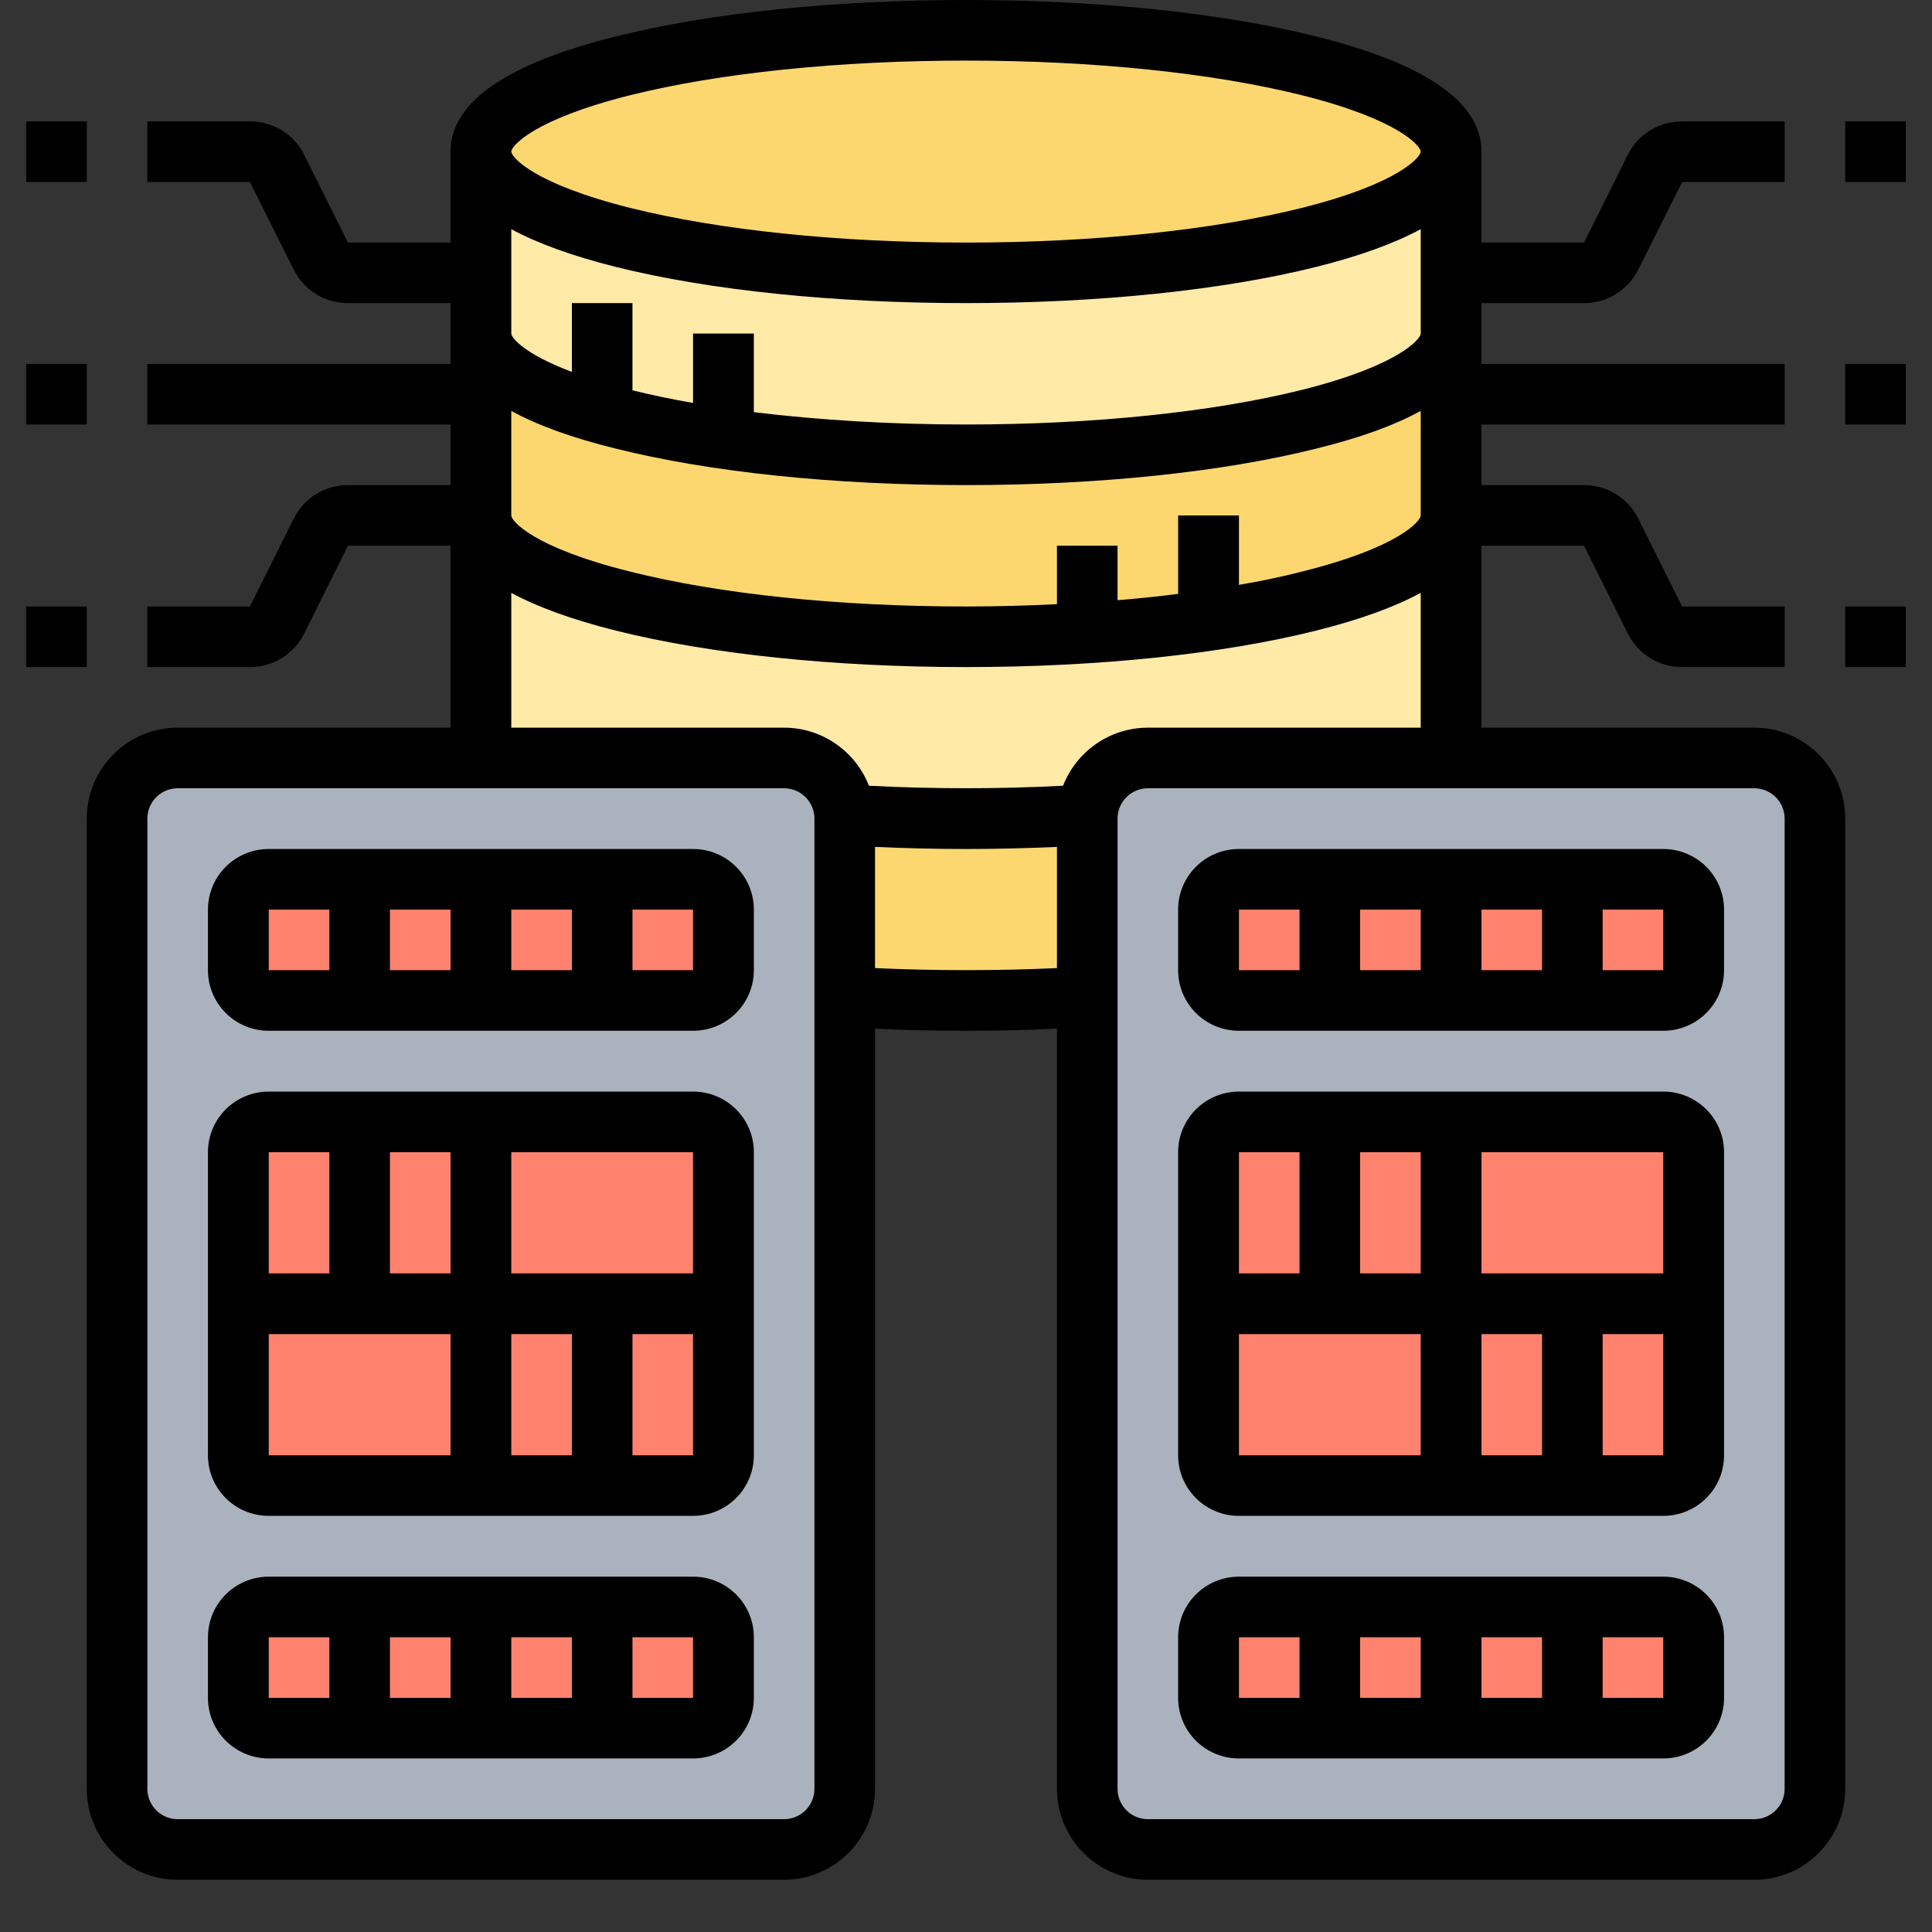 <?xml version="1.0" encoding="UTF-8"?><svg xmlns="http://www.w3.org/2000/svg" xmlns:xlink="http://www.w3.org/1999/xlink" contentScriptType="text/ecmascript" width="36" zoomAndPan="magnify" contentStyleType="text/css" viewBox="0 0 36 36" height="36" preserveAspectRatio="xMidYMid meet" version="1.0"><rect x="0" y="0" width="36" height="36" fill="#333333" stroke="none"/><defs><clipPath id="clip-0"><path d="M 1 0 L 35 0 L 35 35.027 L 1 35.027 Z M 1 0 " clip-rule="nonzero"/></clipPath><clipPath id="clip-1"><path d="M 0.488 2 L 2 2 L 2 4 L 0.488 4 Z M 0.488 2 " clip-rule="nonzero"/></clipPath><clipPath id="clip-2"><path d="M 0.488 11 L 2 11 L 2 13 L 0.488 13 Z M 0.488 11 " clip-rule="nonzero"/></clipPath><clipPath id="clip-3"><path d="M 0.488 6 L 2 6 L 2 8 L 0.488 8 Z M 0.488 6 " clip-rule="nonzero"/></clipPath><clipPath id="clip-4"><path d="M 34 2 L 35.512 2 L 35.512 4 L 34 4 Z M 34 2 " clip-rule="nonzero"/></clipPath><clipPath id="clip-5"><path d="M 34 11 L 35.512 11 L 35.512 13 L 34 13 Z M 34 11 " clip-rule="nonzero"/></clipPath><clipPath id="clip-6"><path d="M 34 6 L 35.512 6 L 35.512 8 L 34 8 Z M 34 6 " clip-rule="nonzero"/></clipPath></defs><path fill="rgb(100%, 91.759%, 65.489%)" d="M 27.039 9.605 L 27.039 14.125 L 21.391 14.125 C 20.789 14.125 20.297 14.59 20.262 15.184 C 19.539 15.23 18.781 15.254 18 15.254 C 17.219 15.254 16.461 15.23 15.738 15.184 C 15.703 14.59 15.211 14.125 14.609 14.125 L 8.961 14.125 L 8.961 9.605 C 8.961 10.852 13.008 11.863 18 11.863 C 18.781 11.863 19.539 11.84 20.262 11.793 C 21.062 11.742 21.82 11.664 22.52 11.562 C 25.223 11.172 27.039 10.441 27.039 9.605 Z M 27.039 9.605 " fill-opacity="1" fill-rule="nonzero"/><path fill="rgb(100%, 91.759%, 65.489%)" d="M 27.039 2.824 L 27.039 6.215 C 27.039 7.461 22.992 8.473 18 8.473 C 16.355 8.473 14.809 8.363 13.48 8.172 C 12.629 8.051 11.867 7.891 11.219 7.707 C 9.816 7.312 8.961 6.789 8.961 6.215 L 8.961 2.824 C 8.961 4.074 13.008 5.086 18 5.086 C 22.992 5.086 27.039 4.074 27.039 2.824 Z M 27.039 2.824 " fill-opacity="1" fill-rule="nonzero"/><path fill="rgb(98.819%, 84.309%, 43.919%)" d="M 20.262 15.184 C 20.262 15.207 20.262 15.23 20.262 15.254 L 20.262 18.57 C 19.539 18.617 18.781 18.645 18 18.645 C 17.219 18.645 16.461 18.617 15.738 18.57 L 15.738 15.254 C 15.738 15.23 15.738 15.207 15.738 15.184 C 16.461 15.23 17.219 15.254 18 15.254 C 18.781 15.254 19.539 15.23 20.262 15.184 Z M 20.262 15.184 " fill-opacity="1" fill-rule="nonzero"/><path fill="rgb(98.819%, 84.309%, 43.919%)" d="M 22.52 11.562 C 21.82 11.664 21.062 11.742 20.262 11.793 C 19.539 11.84 18.781 11.863 18 11.863 C 13.008 11.863 8.961 10.852 8.961 9.605 L 8.961 6.215 C 8.961 6.789 9.816 7.312 11.219 7.707 C 11.867 7.891 12.629 8.051 13.48 8.172 C 14.809 8.363 16.355 8.473 18 8.473 C 22.992 8.473 27.039 7.461 27.039 6.215 L 27.039 9.605 C 27.039 10.441 25.223 11.172 22.52 11.562 Z M 22.52 11.562 " fill-opacity="1" fill-rule="nonzero"/><path fill="rgb(98.819%, 84.309%, 43.919%)" d="M 27.039 2.824 C 27.039 2.973 26.98 3.121 26.867 3.266 C 26.75 3.41 26.578 3.551 26.352 3.691 C 26.125 3.828 25.844 3.957 25.516 4.082 C 25.188 4.203 24.812 4.316 24.391 4.422 C 23.973 4.527 23.516 4.621 23.023 4.703 C 22.527 4.785 22.008 4.855 21.461 4.914 C 20.91 4.969 20.344 5.012 19.762 5.043 C 19.18 5.07 18.594 5.086 18 5.086 C 17.406 5.086 16.82 5.07 16.238 5.043 C 15.656 5.012 15.09 4.969 14.539 4.914 C 13.992 4.855 13.473 4.785 12.977 4.703 C 12.484 4.621 12.027 4.527 11.609 4.422 C 11.188 4.316 10.812 4.203 10.484 4.082 C 10.156 3.957 9.875 3.828 9.648 3.691 C 9.422 3.551 9.25 3.41 9.133 3.266 C 9.02 3.121 8.961 2.973 8.961 2.824 C 8.961 2.676 9.02 2.531 9.133 2.383 C 9.25 2.238 9.422 2.098 9.648 1.961 C 9.875 1.824 10.156 1.691 10.484 1.57 C 10.812 1.445 11.188 1.332 11.609 1.227 C 12.027 1.121 12.484 1.027 12.977 0.945 C 13.473 0.863 13.992 0.793 14.539 0.738 C 15.09 0.68 15.656 0.637 16.238 0.609 C 16.82 0.578 17.406 0.566 18 0.566 C 18.594 0.566 19.18 0.578 19.762 0.609 C 20.344 0.637 20.91 0.68 21.461 0.738 C 22.008 0.793 22.527 0.863 23.023 0.945 C 23.516 1.027 23.973 1.121 24.391 1.227 C 24.812 1.332 25.188 1.445 25.516 1.57 C 25.844 1.691 26.125 1.824 26.352 1.961 C 26.578 2.098 26.75 2.238 26.867 2.383 C 26.98 2.531 27.039 2.676 27.039 2.824 Z M 27.039 2.824 " fill-opacity="1" fill-rule="nonzero"/><path fill="rgb(66.669%, 69.8%, 74.12%)" d="M 33.82 15.254 L 33.82 33.332 C 33.82 33.957 33.312 34.461 32.688 34.461 L 21.391 34.461 C 20.766 34.461 20.262 33.957 20.262 33.332 L 20.262 15.254 C 20.262 15.23 20.262 15.207 20.262 15.184 C 20.297 14.59 20.789 14.125 21.391 14.125 L 32.688 14.125 C 33.312 14.125 33.82 14.629 33.82 15.254 Z M 33.82 15.254 " fill-opacity="1" fill-rule="nonzero"/><path fill="rgb(66.669%, 69.8%, 74.12%)" d="M 15.738 18.57 L 15.738 33.332 C 15.738 33.957 15.234 34.461 14.609 34.461 L 3.312 34.461 C 2.688 34.461 2.18 33.957 2.18 33.332 L 2.18 15.254 C 2.18 14.629 2.688 14.125 3.312 14.125 L 14.609 14.125 C 15.211 14.125 15.703 14.59 15.738 15.184 C 15.738 15.207 15.738 15.23 15.738 15.254 Z M 15.738 18.57 " fill-opacity="1" fill-rule="nonzero"/><path fill="rgb(100%, 50.98%, 43.14%)" d="M 31.559 16.949 L 31.559 18.078 C 31.559 18.391 31.305 18.645 30.992 18.645 L 23.086 18.645 C 22.773 18.645 22.52 18.391 22.52 18.078 L 22.52 16.949 C 22.52 16.637 22.773 16.383 23.086 16.383 L 30.992 16.383 C 31.305 16.383 31.559 16.637 31.559 16.949 Z M 31.559 16.949 " fill-opacity="1" fill-rule="nonzero"/><path fill="rgb(100%, 50.98%, 43.14%)" d="M 31.559 21.469 L 31.559 27.117 C 31.559 27.43 31.305 27.684 30.992 27.684 L 23.086 27.684 C 22.773 27.684 22.52 27.43 22.52 27.117 L 22.52 21.469 C 22.52 21.156 22.773 20.902 23.086 20.902 L 30.992 20.902 C 31.305 20.902 31.559 21.156 31.559 21.469 Z M 31.559 21.469 " fill-opacity="1" fill-rule="nonzero"/><path fill="rgb(100%, 50.98%, 43.14%)" d="M 31.559 30.508 L 31.559 31.637 C 31.559 31.949 31.305 32.203 30.992 32.203 L 23.086 32.203 C 22.773 32.203 22.52 31.949 22.52 31.637 L 22.52 30.508 C 22.52 30.195 22.773 29.941 23.086 29.941 L 30.992 29.941 C 31.305 29.941 31.559 30.195 31.559 30.508 Z M 31.559 30.508 " fill-opacity="1" fill-rule="nonzero"/><path fill="rgb(100%, 50.98%, 43.14%)" d="M 13.48 30.508 L 13.48 31.637 C 13.48 31.949 13.227 32.203 12.914 32.203 L 5.008 32.203 C 4.695 32.203 4.441 31.949 4.441 31.637 L 4.441 30.508 C 4.441 30.195 4.695 29.941 5.008 29.941 L 12.914 29.941 C 13.227 29.941 13.48 30.195 13.48 30.508 Z M 13.48 30.508 " fill-opacity="1" fill-rule="nonzero"/><path fill="rgb(100%, 50.98%, 43.14%)" d="M 13.48 21.469 L 13.48 27.117 C 13.48 27.43 13.227 27.684 12.914 27.684 L 5.008 27.684 C 4.695 27.684 4.441 27.43 4.441 27.117 L 4.441 21.469 C 4.441 21.156 4.695 20.902 5.008 20.902 L 12.914 20.902 C 13.227 20.902 13.48 21.156 13.48 21.469 Z M 13.48 21.469 " fill-opacity="1" fill-rule="nonzero"/><path fill="rgb(100%, 50.98%, 43.14%)" d="M 13.48 16.949 L 13.48 18.078 C 13.48 18.391 13.227 18.645 12.914 18.645 L 5.008 18.645 C 4.695 18.645 4.441 18.391 4.441 18.078 L 4.441 16.949 C 4.441 16.637 4.695 16.383 5.008 16.383 L 12.914 16.383 C 13.227 16.383 13.48 16.637 13.48 16.949 Z M 13.48 16.949 " fill-opacity="1" fill-rule="nonzero"/><g clip-path="url(#clip-0)"><path fill="rgb(0%, 0%, 0%)" d="M 32.688 13.559 L 27.605 13.559 L 27.605 10.168 L 29.516 10.168 L 30.332 11.805 C 30.523 12.191 30.914 12.43 31.344 12.43 L 33.254 12.43 L 33.254 11.301 L 31.344 11.301 L 30.527 9.664 C 30.332 9.277 29.945 9.039 29.516 9.039 L 27.605 9.039 L 27.605 7.91 L 33.254 7.91 L 33.254 6.781 L 27.605 6.781 L 27.605 5.648 L 29.516 5.648 C 29.945 5.648 30.332 5.41 30.527 5.023 L 31.344 3.391 L 33.254 3.391 L 33.254 2.262 L 31.344 2.262 C 30.914 2.262 30.523 2.5 30.332 2.883 L 29.516 4.52 L 27.605 4.52 L 27.605 2.824 C 27.605 1.91 26.57 1.188 24.527 0.68 C 22.777 0.242 20.461 0 18 0 C 15.539 0 13.223 0.242 11.473 0.68 C 9.43 1.188 8.395 1.91 8.395 2.824 L 8.395 4.52 L 6.484 4.52 L 5.668 2.883 C 5.477 2.5 5.086 2.262 4.656 2.262 L 2.746 2.262 L 2.746 3.391 L 4.656 3.391 L 5.473 5.023 C 5.668 5.41 6.055 5.648 6.484 5.648 L 8.395 5.648 L 8.395 6.781 L 2.746 6.781 L 2.746 7.91 L 8.395 7.91 L 8.395 9.039 L 6.484 9.039 C 6.055 9.039 5.668 9.277 5.473 9.664 L 4.656 11.301 L 2.746 11.301 L 2.746 12.43 L 4.656 12.43 C 5.086 12.43 5.477 12.191 5.668 11.805 L 6.484 10.168 L 8.395 10.168 L 8.395 13.559 L 3.312 13.559 C 2.375 13.559 1.617 14.32 1.617 15.254 L 1.617 33.332 C 1.617 34.266 2.375 35.027 3.312 35.027 L 14.609 35.027 C 15.543 35.027 16.305 34.266 16.305 33.332 L 16.305 19.168 C 16.863 19.195 17.43 19.207 18 19.207 C 18.57 19.207 19.137 19.195 19.695 19.168 L 19.695 33.332 C 19.695 34.266 20.457 35.027 21.391 35.027 L 32.688 35.027 C 33.625 35.027 34.383 34.266 34.383 33.332 L 34.383 15.254 C 34.383 14.32 33.625 13.559 32.688 13.559 Z M 21.953 9.605 L 21.953 11.066 C 21.59 11.113 21.211 11.152 20.824 11.184 L 20.824 10.168 L 19.695 10.168 L 19.695 11.258 C 19.141 11.285 18.574 11.301 18 11.301 C 15.629 11.301 13.41 11.07 11.746 10.652 C 9.922 10.199 9.527 9.703 9.527 9.605 L 9.527 7.656 C 10.016 7.926 10.664 8.16 11.473 8.359 C 13.223 8.797 15.539 9.039 18 9.039 C 20.461 9.039 22.777 8.797 24.527 8.359 C 25.336 8.16 25.984 7.926 26.473 7.656 L 26.473 9.605 C 26.473 9.703 26.078 10.199 24.254 10.652 C 23.891 10.746 23.496 10.828 23.086 10.898 L 23.086 9.605 Z M 11.746 1.773 C 13.41 1.359 15.629 1.129 18 1.129 C 20.371 1.129 22.59 1.359 24.254 1.773 C 26.078 2.23 26.473 2.727 26.473 2.824 C 26.473 2.922 26.078 3.418 24.254 3.875 C 22.59 4.289 20.371 4.52 18 4.52 C 15.629 4.52 13.41 4.289 11.746 3.875 C 9.922 3.418 9.527 2.922 9.527 2.824 C 9.527 2.727 9.922 2.23 11.746 1.773 Z M 9.527 4.27 C 10.016 4.535 10.664 4.77 11.473 4.973 C 13.223 5.41 15.539 5.648 18 5.648 C 20.461 5.648 22.777 5.41 24.527 4.973 C 25.336 4.77 25.984 4.535 26.473 4.27 L 26.473 6.215 C 26.473 6.312 26.078 6.809 24.254 7.266 C 22.59 7.68 20.371 7.91 18 7.91 C 16.602 7.91 15.258 7.828 14.047 7.68 L 14.047 6.215 L 12.914 6.215 L 12.914 7.508 C 12.516 7.441 12.137 7.359 11.785 7.273 L 11.785 5.648 L 10.656 5.648 L 10.656 6.93 C 9.754 6.59 9.527 6.289 9.527 6.215 Z M 9.527 11.047 C 10.016 11.312 10.664 11.547 11.473 11.75 C 13.223 12.188 15.539 12.43 18 12.43 C 20.461 12.43 22.777 12.188 24.527 11.75 C 25.336 11.547 25.984 11.312 26.473 11.047 L 26.473 13.559 L 21.391 13.559 C 20.672 13.559 20.055 14.008 19.809 14.641 C 18.625 14.703 17.375 14.703 16.191 14.641 C 15.945 14.008 15.328 13.559 14.609 13.559 L 9.527 13.559 Z M 15.176 33.332 C 15.176 33.645 14.922 33.898 14.609 33.898 L 3.312 33.898 C 3 33.898 2.746 33.645 2.746 33.332 L 2.746 15.254 C 2.746 14.941 3 14.688 3.312 14.688 L 14.609 14.688 C 14.922 14.688 15.176 14.941 15.176 15.254 Z M 16.305 18.039 L 16.305 15.781 C 16.863 15.805 17.43 15.82 18 15.82 C 18.57 15.82 19.137 15.805 19.695 15.781 L 19.695 18.039 C 18.582 18.09 17.418 18.09 16.305 18.039 Z M 33.254 33.332 C 33.254 33.645 33 33.898 32.688 33.898 L 21.391 33.898 C 21.078 33.898 20.824 33.645 20.824 33.332 L 20.824 15.254 C 20.824 14.941 21.078 14.688 21.391 14.688 L 32.688 14.688 C 33 14.688 33.254 14.941 33.254 15.254 Z M 33.254 33.332 " fill-opacity="1" fill-rule="nonzero"/></g><path fill="rgb(0%, 0%, 0%)" d="M 30.992 15.82 L 23.086 15.82 C 22.461 15.82 21.953 16.324 21.953 16.949 L 21.953 18.078 C 21.953 18.703 22.461 19.207 23.086 19.207 L 30.992 19.207 C 31.617 19.207 32.125 18.703 32.125 18.078 L 32.125 16.949 C 32.125 16.324 31.617 15.82 30.992 15.82 Z M 27.605 16.949 L 28.734 16.949 L 28.734 18.078 L 27.605 18.078 Z M 26.473 18.078 L 25.344 18.078 L 25.344 16.949 L 26.473 16.949 Z M 23.086 16.949 L 24.215 16.949 L 24.215 18.078 L 23.086 18.078 Z M 30.992 18.078 L 29.863 18.078 L 29.863 16.949 L 30.992 16.949 Z M 30.992 18.078 " fill-opacity="1" fill-rule="nonzero"/><path fill="rgb(0%, 0%, 0%)" d="M 30.992 20.34 L 23.086 20.34 C 22.461 20.34 21.953 20.844 21.953 21.469 L 21.953 27.117 C 21.953 27.742 22.461 28.246 23.086 28.246 L 30.992 28.246 C 31.617 28.246 32.125 27.742 32.125 27.117 L 32.125 21.469 C 32.125 20.844 31.617 20.34 30.992 20.34 Z M 30.992 23.727 L 27.605 23.727 L 27.605 21.469 L 30.992 21.469 Z M 28.734 24.859 L 28.734 27.117 L 27.605 27.117 L 27.605 24.859 Z M 26.473 23.727 L 25.344 23.727 L 25.344 21.469 L 26.473 21.469 Z M 24.215 21.469 L 24.215 23.727 L 23.086 23.727 L 23.086 21.469 Z M 23.086 24.859 L 26.473 24.859 L 26.473 27.117 L 23.086 27.117 Z M 29.863 27.117 L 29.863 24.859 L 30.992 24.859 L 30.992 27.117 Z M 29.863 27.117 " fill-opacity="1" fill-rule="nonzero"/><path fill="rgb(0%, 0%, 0%)" d="M 30.992 29.379 L 23.086 29.379 C 22.461 29.379 21.953 29.883 21.953 30.508 L 21.953 31.637 C 21.953 32.262 22.461 32.766 23.086 32.766 L 30.992 32.766 C 31.617 32.766 32.125 32.262 32.125 31.637 L 32.125 30.508 C 32.125 29.883 31.617 29.379 30.992 29.379 Z M 27.605 30.508 L 28.734 30.508 L 28.734 31.637 L 27.605 31.637 Z M 26.473 31.637 L 25.344 31.637 L 25.344 30.508 L 26.473 30.508 Z M 23.086 30.508 L 24.215 30.508 L 24.215 31.637 L 23.086 31.637 Z M 30.992 31.637 L 29.863 31.637 L 29.863 30.508 L 30.992 30.508 Z M 30.992 31.637 " fill-opacity="1" fill-rule="nonzero"/><path fill="rgb(0%, 0%, 0%)" d="M 12.914 15.82 L 5.008 15.82 C 4.383 15.82 3.875 16.324 3.875 16.949 L 3.875 18.078 C 3.875 18.703 4.383 19.207 5.008 19.207 L 12.914 19.207 C 13.539 19.207 14.047 18.703 14.047 18.078 L 14.047 16.949 C 14.047 16.324 13.539 15.82 12.914 15.82 Z M 9.527 16.949 L 10.656 16.949 L 10.656 18.078 L 9.527 18.078 Z M 8.395 18.078 L 7.266 18.078 L 7.266 16.949 L 8.395 16.949 Z M 5.008 16.949 L 6.137 16.949 L 6.137 18.078 L 5.008 18.078 Z M 12.914 18.078 L 11.785 18.078 L 11.785 16.949 L 12.914 16.949 Z M 12.914 18.078 " fill-opacity="1" fill-rule="nonzero"/><path fill="rgb(0%, 0%, 0%)" d="M 12.914 20.34 L 5.008 20.34 C 4.383 20.34 3.875 20.844 3.875 21.469 L 3.875 27.117 C 3.875 27.742 4.383 28.246 5.008 28.246 L 12.914 28.246 C 13.539 28.246 14.047 27.742 14.047 27.117 L 14.047 21.469 C 14.047 20.844 13.539 20.34 12.914 20.34 Z M 12.914 23.727 L 9.527 23.727 L 9.527 21.469 L 12.914 21.469 Z M 10.656 24.859 L 10.656 27.117 L 9.527 27.117 L 9.527 24.859 Z M 8.395 23.727 L 7.266 23.727 L 7.266 21.469 L 8.395 21.469 Z M 6.137 21.469 L 6.137 23.727 L 5.008 23.727 L 5.008 21.469 Z M 5.008 24.859 L 8.395 24.859 L 8.395 27.117 L 5.008 27.117 Z M 11.785 27.117 L 11.785 24.859 L 12.914 24.859 L 12.914 27.117 Z M 11.785 27.117 " fill-opacity="1" fill-rule="nonzero"/><path fill="rgb(0%, 0%, 0%)" d="M 12.914 29.379 L 5.008 29.379 C 4.383 29.379 3.875 29.883 3.875 30.508 L 3.875 31.637 C 3.875 32.262 4.383 32.766 5.008 32.766 L 12.914 32.766 C 13.539 32.766 14.047 32.262 14.047 31.637 L 14.047 30.508 C 14.047 29.883 13.539 29.379 12.914 29.379 Z M 9.527 30.508 L 10.656 30.508 L 10.656 31.637 L 9.527 31.637 Z M 8.395 31.637 L 7.266 31.637 L 7.266 30.508 L 8.395 30.508 Z M 5.008 30.508 L 6.137 30.508 L 6.137 31.637 L 5.008 31.637 Z M 12.914 31.637 L 11.785 31.637 L 11.785 30.508 L 12.914 30.508 Z M 12.914 31.637 " fill-opacity="1" fill-rule="nonzero"/><g clip-path="url(#clip-1)"><path fill="rgb(0%, 0%, 0%)" d="M 0.488 2.262 L 1.617 2.262 L 1.617 3.391 L 0.488 3.391 Z M 0.488 2.262 " fill-opacity="1" fill-rule="nonzero"/></g><g clip-path="url(#clip-2)"><path fill="rgb(0%, 0%, 0%)" d="M 0.488 11.301 L 1.617 11.301 L 1.617 12.43 L 0.488 12.43 Z M 0.488 11.301 " fill-opacity="1" fill-rule="nonzero"/></g><g clip-path="url(#clip-3)"><path fill="rgb(0%, 0%, 0%)" d="M 0.488 6.781 L 1.617 6.781 L 1.617 7.91 L 0.488 7.91 Z M 0.488 6.781 " fill-opacity="1" fill-rule="nonzero"/></g><g clip-path="url(#clip-4)"><path fill="rgb(0%, 0%, 0%)" d="M 34.383 2.262 L 35.512 2.262 L 35.512 3.391 L 34.383 3.391 Z M 34.383 2.262 " fill-opacity="1" fill-rule="nonzero"/></g><g clip-path="url(#clip-5)"><path fill="rgb(0%, 0%, 0%)" d="M 34.383 11.301 L 35.512 11.301 L 35.512 12.43 L 34.383 12.43 Z M 34.383 11.301 " fill-opacity="1" fill-rule="nonzero"/></g><g clip-path="url(#clip-6)"><path fill="rgb(0%, 0%, 0%)" d="M 34.383 6.781 L 35.512 6.781 L 35.512 7.91 L 34.383 7.91 Z M 34.383 6.781 " fill-opacity="1" fill-rule="nonzero"/></g></svg>
